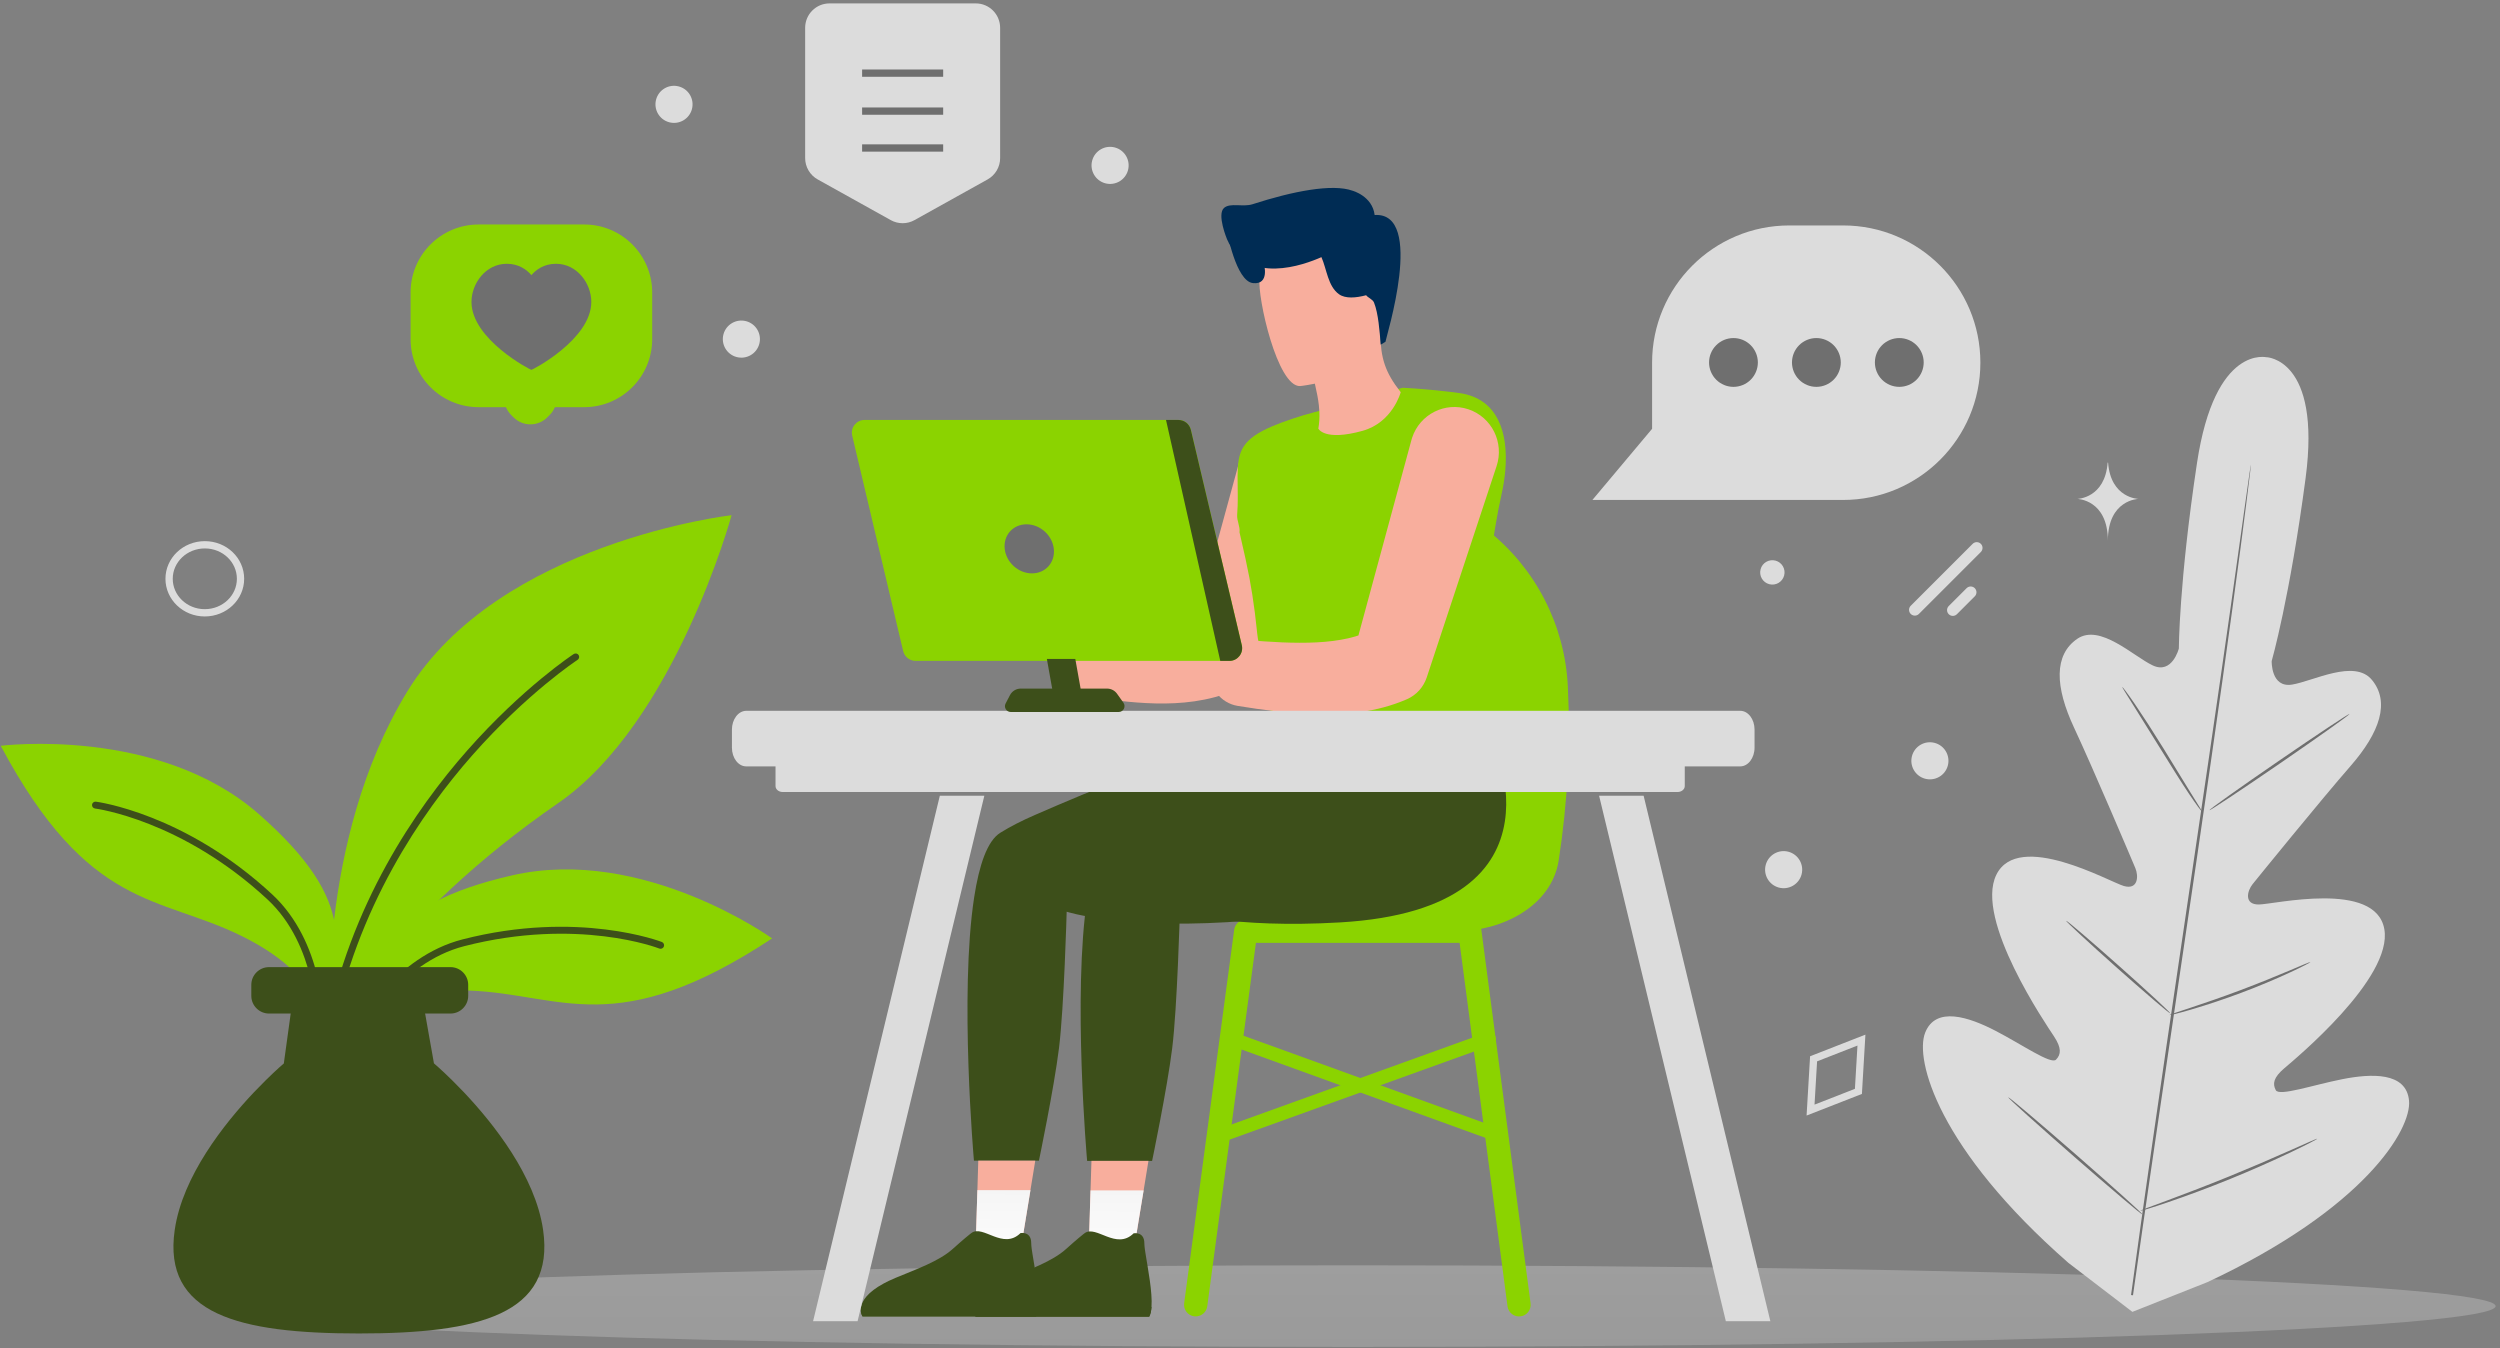 <svg width="343" height="185" viewBox="0 0 343 185" fill="none" xmlns="http://www.w3.org/2000/svg">
<rect x="0" y="0" width="343" height="185" fill="#808080" stroke="none"/>
<path d="M185.6 184.8C272.198 184.8 342.4 182.293 342.4 179.2C342.4 176.107 272.198 173.6 185.6 173.6C99.002 173.6 28.8 176.107 28.8 179.2C28.8 182.293 99.002 184.8 185.6 184.8Z" fill="url(#paint0_linear_0_1)"/>
<path d="M45.229 141.829C45.229 141.829 53.894 125.812 76.581 110.187C92.598 99.154 100.374 70.682 100.374 70.682C100.374 70.682 68.433 74.364 55.888 94.859C43.342 115.353 45.229 141.829 45.229 141.829Z" fill="#8BD300"/>
<path d="M45.151 142.246C45.367 142.231 45.55 142.073 45.583 141.864C48.888 124.534 57.861 111.497 64.816 103.604C72.355 95.065 79.178 90.571 79.247 90.53C79.466 90.381 79.53 90.086 79.382 89.867C79.347 89.814 79.302 89.769 79.25 89.734C79.198 89.698 79.139 89.674 79.078 89.661C79.016 89.649 78.953 89.649 78.891 89.661C78.829 89.673 78.77 89.697 78.718 89.732C78.648 89.773 71.71 94.336 64.094 102.978C57.059 110.949 47.975 124.139 44.638 141.677C44.625 141.739 44.625 141.802 44.637 141.863C44.65 141.925 44.674 141.983 44.709 142.034C44.745 142.086 44.79 142.13 44.843 142.164C44.895 142.198 44.955 142.221 45.016 142.231C45.077 142.239 45.114 142.248 45.151 142.246Z" fill="#3D4F1A"/>
<path d="M49.408 141.18C49.408 141.18 51.793 135.404 64.432 135.907C77.07 136.399 84.529 142.877 105.931 128.748C105.931 128.748 88.218 116.004 70.314 120.089C52.396 124.163 51.495 131.224 49.408 141.18Z" fill="#8BD300"/>
<path d="M49.382 141.654C49.538 141.643 49.689 141.548 49.775 141.396C49.829 141.307 54.801 132.091 63.707 129.81C79.269 125.819 90.349 130.089 90.461 130.142C90.58 130.187 90.712 130.183 90.828 130.132C90.945 130.08 91.036 129.985 91.083 129.867C91.128 129.75 91.125 129.62 91.076 129.504C91.028 129.388 90.936 129.295 90.821 129.244C90.709 129.204 79.342 124.809 63.471 128.882C54.149 131.266 49.146 140.557 48.932 140.947C48.804 141.187 48.897 141.471 49.136 141.599C49.2 141.643 49.297 141.66 49.382 141.654Z" fill="#3D4F1A"/>
<path d="M43.832 140.222C43.832 140.222 44.491 134.012 33.147 128.417C21.804 122.821 12.162 124.95 0.101 102.323C0.101 102.323 21.745 99.581 35.54 111.721C49.334 123.837 46.744 130.474 43.832 140.222Z" fill="#8BD300"/>
<path d="M43.928 140.723C44.169 140.706 44.372 140.498 44.367 140.256C44.371 139.808 44.394 129.262 37.353 122.718C25.348 111.564 13.263 110.005 13.153 109.988C13.029 109.974 12.904 110.01 12.805 110.087C12.706 110.164 12.642 110.277 12.626 110.401C12.612 110.526 12.647 110.651 12.725 110.749C12.802 110.848 12.915 110.912 13.039 110.929C13.161 110.944 24.941 112.477 36.713 123.417C43.455 129.68 43.426 140.142 43.422 140.251C43.421 140.314 43.432 140.377 43.455 140.436C43.478 140.494 43.512 140.548 43.556 140.593C43.6 140.638 43.652 140.675 43.71 140.7C43.768 140.724 43.83 140.738 43.893 140.738C43.892 140.726 43.904 140.725 43.928 140.723Z" fill="#3D4F1A"/>
<path d="M49.238 182.952C65.71 182.952 76.192 180.332 74.511 168.727C73.444 161.359 67.701 154.15 63.647 149.858C63.125 149.307 62.594 148.765 62.054 148.233C60.548 146.751 59.537 145.891 59.537 145.891L59.489 145.62L59.202 143.995L58.868 142.124L58.111 137.838L57.848 136.341L49.238 135.966L40.253 136.341L40.047 137.838L39.728 140.196L39.202 144.003L38.979 145.628L38.947 145.899C38.947 145.899 37.936 146.751 36.431 148.241C35.892 148.775 35.361 149.317 34.837 149.866C30.783 154.15 25.041 161.367 23.973 168.735C22.284 180.332 32.767 182.952 49.238 182.952Z" fill="#3D4F1A"/>
<path d="M36.906 139.058H61.811C63.145 139.058 64.237 137.966 64.237 136.632V135.115C64.237 133.781 63.145 132.689 61.811 132.689H36.906C35.572 132.689 34.48 133.781 34.48 135.115V136.632C34.48 137.966 35.572 139.058 36.906 139.058Z" fill="#3D4F1A"/>
<path d="M33 79.411C33 81.99 30.805 84.078 28.094 84.078C25.384 84.078 23.2 81.98 23.2 79.411C23.2 76.832 25.395 74.745 28.105 74.745C30.816 74.745 33 76.832 33 79.411Z" stroke="#DCDCDC" strokeWidth="5.225" stroke-miterlimit="10"/>
<path d="M90.016 13.658C89.653 15.016 90.458 16.411 91.816 16.775C93.173 17.139 94.569 16.333 94.932 14.976C95.296 13.618 94.491 12.223 93.133 11.859C91.775 11.495 90.38 12.301 90.016 13.658Z" fill="#DCDCDC"/>
<path d="M99.259 45.867C98.895 47.225 99.701 48.62 101.058 48.984C102.416 49.348 103.811 48.542 104.175 47.185C104.539 45.827 103.733 44.432 102.376 44.068C101.018 43.704 99.623 44.51 99.259 45.867Z" fill="#DCDCDC"/>
<path d="M149.846 22.033C149.482 23.39 150.288 24.786 151.646 25.149C153.003 25.513 154.399 24.708 154.762 23.35C155.126 21.993 154.32 20.597 152.963 20.233C151.605 19.87 150.21 20.675 149.846 22.033Z" fill="#DCDCDC"/>
<path d="M241.553 78.101C241.314 78.993 241.843 79.909 242.735 80.148C243.627 80.388 244.544 79.858 244.783 78.966C245.022 78.074 244.493 77.157 243.601 76.918C242.709 76.679 241.792 77.209 241.553 78.101Z" fill="#DCDCDC"/>
<path d="M242.259 118.658C241.895 120.016 242.701 121.411 244.058 121.775C245.416 122.139 246.811 121.333 247.175 119.976C247.539 118.618 246.733 117.223 245.375 116.859C244.018 116.495 242.623 117.301 242.259 118.658Z" fill="#DCDCDC"/>
<path d="M262.325 103.725C261.962 105.082 262.767 106.478 264.125 106.841C265.482 107.205 266.878 106.4 267.242 105.042C267.605 103.684 266.8 102.289 265.442 101.925C264.085 101.562 262.689 102.367 262.325 103.725Z" fill="#DCDCDC"/>
<path d="M226.667 49.762V58.833L218.478 68.593H252.876C263.274 68.593 271.708 60.159 271.708 49.762C271.708 39.364 263.274 30.931 252.876 30.931H245.498C235.095 30.931 226.667 39.364 226.667 49.762Z" fill="#DCDCDC"/>
<path d="M241.179 49.73C241.178 50.617 240.825 51.469 240.198 52.097C239.57 52.724 238.719 53.077 237.831 53.078C236.943 53.077 236.092 52.724 235.464 52.096C234.836 51.469 234.483 50.617 234.483 49.73C234.483 48.842 234.836 47.991 235.464 47.363C236.092 46.735 236.943 46.382 237.831 46.382C238.719 46.382 239.57 46.735 240.198 47.363C240.825 47.991 241.178 48.842 241.179 49.73ZM252.555 49.729C252.554 50.617 252.202 51.468 251.574 52.096C250.946 52.724 250.095 53.077 249.207 53.077C248.319 53.077 247.468 52.724 246.84 52.096C246.212 51.468 245.86 50.617 245.859 49.729C245.86 48.841 246.212 47.99 246.84 47.362C247.468 46.735 248.319 46.382 249.207 46.381C250.095 46.382 250.946 46.735 251.574 47.362C252.201 47.99 252.554 48.842 252.555 49.729ZM263.931 49.729C263.931 50.617 263.578 51.468 262.95 52.096C262.322 52.724 261.471 53.077 260.583 53.077C259.695 53.077 258.844 52.724 258.216 52.096C257.588 51.468 257.236 50.617 257.235 49.729C257.236 48.842 257.589 47.99 258.216 47.362C258.844 46.735 259.695 46.382 260.583 46.381C261.471 46.382 262.322 46.735 262.95 47.362C263.578 47.99 263.931 48.841 263.931 49.729Z" fill="#6F6F6F"/>
<path d="M254.975 149.738L248.408 152.305L248.824 145.267L255.389 142.702L254.975 149.738Z" stroke="#DCDCDC" strokeWidth="4.267" strokeLinecap="round" strokeLinejoin="round"/>
<path fill-rule="evenodd" clip-rule="evenodd" d="M110.467 21.689V3.817C110.467 1.966 111.963 0.467 113.81 0.467H133.874C135.721 0.467 137.218 1.966 137.218 3.817V21.689C137.218 22.287 137.059 22.873 136.756 23.388C136.454 23.903 136.019 24.328 135.497 24.618L125.466 30.202C124.969 30.479 124.41 30.624 123.842 30.624C123.273 30.624 122.714 30.479 122.217 30.202L112.186 24.618C111.664 24.327 111.23 23.902 110.928 23.387C110.626 22.872 110.467 22.286 110.467 21.689Z" fill="#DCDCDC"/>
<path d="M118.282 15.245H129.403M118.282 10.035H129.403M118.282 20.305H129.403" stroke="#6F6F6F" strokeWidth="3.682" strokeLinecap="round" strokeLinejoin="round"/>
<path d="M270.65 74.614L262.153 83.111C261.843 83.421 261.843 83.922 262.153 84.232C262.462 84.541 262.964 84.541 263.273 84.232L271.771 75.735C272.08 75.425 272.08 74.924 271.771 74.614C271.461 74.305 270.959 74.305 270.65 74.614Z" fill="#DCDCDC"/>
<path d="M269.818 80.698L267.368 83.148C267.058 83.458 267.058 83.959 267.368 84.269C267.677 84.578 268.179 84.578 268.488 84.269L270.939 81.818C271.248 81.509 271.248 81.007 270.939 80.698C270.629 80.388 270.128 80.388 269.818 80.698Z" fill="#DCDCDC"/>
<path d="M311.064 49.035C311.064 49.035 303.896 47.112 301.425 63.544C298.954 79.976 298.937 88.977 298.937 88.977C298.937 88.977 298.029 92.55 295.365 91.299C292.7 90.048 288.114 85.518 285.003 87.644C281.779 89.852 281.934 94.219 284.562 99.838C287.19 105.458 292.493 117.97 292.969 119.107C293.439 120.218 293.342 122.123 291.39 121.56C289.438 120.996 276.92 113.876 273.899 120.016C270.872 126.157 280.766 140.605 281.816 142.203C282.866 143.801 282.777 144.668 282.089 145.381C281.401 146.094 277.416 143.303 273.775 141.421C270.134 139.538 265.578 138.001 264.13 141.69C262.682 145.379 265.904 157.62 283.797 173.276L292.562 179.988L302.872 175.904C324.4 165.819 330.89 154.948 330.519 151.004C330.148 147.059 325.347 147.274 321.324 148.072C317.301 148.872 312.7 150.448 312.237 149.571C311.773 148.695 311.922 147.841 313.375 146.594C314.827 145.348 328.335 134.211 327.128 127.468C325.923 120.731 311.922 124.104 309.891 124.098C307.862 124.099 308.301 122.245 309.057 121.306C309.829 120.349 318.398 109.793 322.476 105.12C326.557 100.454 327.915 96.296 325.428 93.282C323.033 90.373 317.367 93.463 314.461 93.927C311.556 94.391 311.675 90.701 311.675 90.701C311.675 90.701 314.157 82.047 316.332 65.574C318.505 49.1 310.904 49 310.904 49" fill="#DCDCDC"/>
<path d="M292.379 177.679C294.019 165.586 296.429 148.899 299.16 130.475C301.885 112.06 304.334 95.384 306.047 83.299C306.896 77.269 307.581 72.384 308.058 68.991C308.295 67.313 308.48 66.006 308.609 65.1C308.672 64.668 308.725 64.332 308.759 64.088C308.799 63.863 308.824 63.742 308.824 63.742C308.824 63.742 308.819 63.857 308.796 64.092C308.768 64.335 308.73 64.674 308.682 65.109C308.569 66.018 308.405 67.326 308.199 69.011C307.777 72.397 307.131 77.292 306.307 83.337C304.667 95.43 302.256 112.111 299.532 130.532C296.808 148.955 294.353 165.632 292.646 177.715" fill="#6F6F6F"/>
<path d="M291.167 94.246C291.191 94.232 291.364 94.45 291.676 94.867C291.986 95.277 292.413 95.884 292.93 96.639C293.965 98.155 295.341 100.28 296.816 102.664C298.252 105.009 299.557 107.132 300.561 108.771C301.011 109.493 301.39 110.106 301.705 110.615C301.978 111.049 302.117 111.298 302.092 111.311C302.067 111.325 301.887 111.109 301.578 110.699C301.274 110.287 300.847 109.68 300.335 108.917C299.312 107.39 297.965 105.243 296.498 102.864L292.713 96.79C292.262 96.068 291.877 95.456 291.562 94.948C291.287 94.507 291.148 94.258 291.167 94.246ZM303.112 111.174C303.054 111.089 307.314 108.054 312.631 104.407C317.948 100.753 322.311 97.862 322.369 97.946C322.427 98.031 318.165 101.059 312.849 104.713C307.527 108.368 303.17 111.258 303.112 111.174ZM297.652 139.275C297.644 139.248 297.917 139.147 298.407 138.972C298.978 138.784 299.681 138.552 300.506 138.274C302.278 137.685 304.728 136.857 307.395 135.85C310.063 134.849 312.449 133.859 314.177 133.132C314.98 132.796 315.66 132.506 316.218 132.271C316.7 132.07 316.975 131.975 316.987 131.993C317.001 132.018 316.745 132.158 316.282 132.404C315.623 132.741 314.957 133.065 314.284 133.375C312.07 134.401 309.817 135.343 307.531 136.199C305.245 137.057 302.929 137.833 300.587 138.524C299.686 138.787 298.953 138.983 298.451 139.111C297.943 139.24 297.659 139.301 297.652 139.275ZM283.481 126.337C283.497 126.318 283.711 126.476 284.093 126.78C284.468 127.087 285.003 127.537 285.66 128.097C287.369 129.563 289.065 131.046 290.746 132.543C292.431 134.038 294.103 135.548 295.761 137.073C296.265 137.535 296.763 138.005 297.253 138.481C297.601 138.817 297.783 139.018 297.766 139.036C297.75 139.055 297.537 138.898 297.154 138.593C296.779 138.286 296.244 137.837 295.587 137.277C293.879 135.81 292.183 134.328 290.502 132.83C288.532 131.079 286.759 129.474 285.493 128.299C284.989 127.837 284.492 127.367 284.001 126.891C283.647 126.557 283.458 126.358 283.481 126.337ZM275.509 150.531C275.525 150.512 275.802 150.717 276.285 151.109C276.819 151.552 277.498 152.113 278.301 152.791C279.992 154.224 282.313 156.218 284.86 158.443C287.407 160.669 289.701 162.698 291.349 164.179C292.124 164.886 292.777 165.482 293.289 165.953C293.738 166.376 293.983 166.624 293.967 166.643C293.95 166.662 293.674 166.457 293.19 166.065C292.657 165.622 291.978 165.061 291.175 164.383C288.974 162.515 286.788 160.631 284.615 158.731C282.44 156.833 280.277 154.921 278.127 152.995C277.351 152.288 276.699 151.691 276.187 151.221C275.731 150.8 275.492 150.55 275.509 150.531ZM293.63 166.132C293.623 166.106 293.964 165.964 294.579 165.728C295.268 165.472 296.152 165.143 297.211 164.752C299.433 163.92 302.504 162.769 305.853 161.4C308.715 160.233 311.558 159.018 314.38 157.758C315.237 157.381 316.093 157.002 316.947 156.619C317.556 156.356 317.896 156.215 317.91 156.24C317.924 156.265 317.601 156.444 317.012 156.752C316.422 157.06 315.559 157.492 314.488 158C311.694 159.332 308.862 160.582 305.995 161.748C303.129 162.916 300.229 164 297.299 164.999C296.412 165.302 295.52 165.591 294.623 165.866C293.996 166.056 293.642 166.151 293.63 166.132Z" fill="#6F6F6F"/>
<path d="M289.169 63.467H289.23C289.591 68.375 293.4 68.45 293.4 68.45C293.4 68.45 289.2 68.529 289.2 74.2C289.2 68.529 285 68.45 285 68.45C285 68.45 288.807 68.375 289.169 63.467Z" fill="#DCDCDC"/>
<path d="M170.059 63.227L163 89.033L165.519 86.135C164.587 86.631 163.507 87.011 162.311 87.281C161.116 87.551 159.815 87.705 158.454 87.777C157.093 87.848 155.677 87.837 154.222 87.777C152.773 87.716 151.291 87.606 149.786 87.479H149.78C148.715 87.389 147.656 87.725 146.838 88.414C146.02 89.103 145.508 90.089 145.416 91.154C145.235 93.271 146.739 95.144 148.8 95.481C150.354 95.728 151.93 95.96 153.55 96.147C155.17 96.335 156.829 96.472 158.548 96.511C160.267 96.55 162.047 96.483 163.888 96.219C165.723 95.954 167.629 95.475 169.492 94.67C170.059 94.426 170.567 94.066 170.985 93.612C171.403 93.158 171.72 92.621 171.916 92.037L172.005 91.766L180.474 66.385C181.427 63.531 179.885 60.45 177.03 59.497C174.176 58.543 171.095 60.087 170.142 62.941C170.115 63.035 170.081 63.139 170.059 63.227Z" fill="#F8AE9D"/>
<path d="M206.657 94.645C206.657 94.645 206.93 98.467 204.193 99.477L175.716 100.574C175.716 100.574 173.803 98.717 174.18 94.265C174.18 94.255 186.281 81.909 206.657 94.645Z" fill="#8BD300"/>
<path d="M185.748 98.677C185.842 99.404 186.161 99.96 186.464 99.916C186.762 99.878 186.933 99.255 186.839 98.533C186.745 97.806 186.426 97.249 186.123 97.293C185.819 97.332 185.654 97.955 185.748 98.677Z" fill="#B55E63"/>
<path d="M173.641 89.61V89.649C173.652 89.755 173.658 89.867 173.664 89.985C173.692 90.433 173.714 90.97 173.731 91.581C173.748 92.073 173.753 92.611 173.759 93.188C173.759 93.619 173.764 94.067 173.764 94.532C181.862 91.032 198.421 93.518 205.087 94.734C205.02 94.397 204.958 94.067 204.897 93.742C204.852 93.501 204.813 93.266 204.768 93.031C204.326 90.472 204.091 88.171 204.013 86.116L203.996 85.567C203.929 82.515 204.259 78.175 204.93 73.707C204.975 73.398 205.025 73.091 205.07 72.788L205.171 72.183C205.414 70.699 205.7 69.222 206.026 67.754C206.138 67.261 206.233 66.763 206.312 66.27C206.401 65.721 206.468 65.172 206.518 64.629C206.641 63.252 206.63 61.908 206.451 60.659C206.132 58.436 205.266 56.521 203.661 55.289C202.755 54.595 201.608 54.113 200.188 53.923C199.724 53.861 199.265 53.799 198.823 53.749C197.431 53.581 196.15 53.463 195.11 53.379C194.769 53.351 194.45 53.329 194.165 53.307C193.438 53.256 192.901 53.223 192.638 53.211C192.575 53.209 192.512 53.205 192.448 53.2L180.016 56.644L178.831 56.969C178.327 57.126 177.852 57.277 177.41 57.423C176.314 57.787 175.38 58.134 174.575 58.475C173.58 58.901 172.786 59.315 172.159 59.752C169.419 61.65 169.81 63.84 169.821 68.152V68.448C169.821 68.773 169.816 69.098 169.805 69.422C169.794 69.831 169.772 70.234 169.738 70.638C169.682 71.45 170.164 72.242 170.063 73.037C171.367 78.633 171.693 80.5 172.159 84C172.564 87.034 172.484 88.759 173.334 89.386C173.524 89.532 173.641 89.61 173.641 89.61Z" fill="#8BD300"/>
<path d="M192.179 53.81C192.179 53.81 191.082 57.959 186.938 59.111C181.67 60.571 180.876 58.802 180.876 58.802C181.007 58.051 181.055 57.288 181.02 56.526C181.007 56.222 180.983 55.919 180.948 55.617C180.854 54.768 180.678 53.843 180.43 52.784C180.375 52.537 180.309 52.278 180.243 52.013L180.238 51.98C183.841 50.625 186.668 48.591 188.399 45.582L188.911 45.18L189.258 44.905L189.357 45.114L189.374 45.814C189.445 49.103 190.002 51.049 192.179 53.81Z" fill="#F8AE9D"/>
<path d="M167.343 156.79C167.448 156.79 167.552 156.774 167.657 156.735L204.633 143.405C204.859 143.316 205.042 143.142 205.142 142.921C205.242 142.699 205.252 142.447 205.169 142.218C205.087 141.99 204.919 141.802 204.7 141.695C204.481 141.589 204.23 141.571 203.999 141.647L167.023 154.977C166.816 155.052 166.642 155.197 166.532 155.388C166.422 155.578 166.382 155.801 166.42 156.018C166.458 156.235 166.572 156.431 166.741 156.572C166.909 156.713 167.123 156.791 167.343 156.79Z" fill="#8BD300"/>
<path d="M205.85 156.791C206.07 156.79 206.282 156.712 206.45 156.57C206.618 156.429 206.73 156.232 206.768 156.016C206.805 155.8 206.766 155.577 206.655 155.387C206.545 155.197 206.371 155.052 206.165 154.978L168.748 141.427C168.517 141.35 168.265 141.367 168.046 141.473C167.827 141.579 167.657 141.766 167.574 141.995C167.491 142.224 167.5 142.476 167.6 142.699C167.7 142.921 167.882 143.095 168.109 143.185L205.525 156.735C205.641 156.774 205.746 156.791 205.85 156.791Z" fill="#8BD300"/>
<path d="M164.053 180.612C164.439 180.611 164.812 180.471 165.103 180.216C165.393 179.962 165.582 179.611 165.635 179.229L172.313 129.365H200.257L206.831 179.229C206.858 179.437 206.926 179.637 207.031 179.819C207.135 180.001 207.275 180.16 207.441 180.287C207.608 180.415 207.798 180.508 208 180.562C208.203 180.616 208.414 180.629 208.622 180.601C208.83 180.574 209.03 180.506 209.212 180.402C209.394 180.297 209.553 180.157 209.68 179.991C209.808 179.824 209.901 179.634 209.955 179.432C210.009 179.229 210.022 179.018 209.994 178.81L203.238 127.557C203.188 127.173 202.999 126.821 202.709 126.566C202.418 126.31 202.044 126.169 201.657 126.168H170.914C170.527 126.168 170.154 126.308 169.863 126.562C169.572 126.817 169.383 127.168 169.332 127.552L162.466 178.805C162.41 179.225 162.523 179.65 162.781 179.987C163.038 180.323 163.418 180.545 163.838 180.601C163.91 180.612 163.981 180.612 164.053 180.612Z" fill="#8BD300"/>
<path d="M179.818 127.766H199.783C206.109 127.766 212.882 124.306 213.851 118.051C215.076 110.153 215.496 102.152 215.108 94.169C214.7 85.766 210.688 77.952 204.081 72.744C204.081 72.744 200.092 90.124 205.106 114.117C203.2 123.237 179.818 127.766 179.818 127.766Z" fill="#8BD300"/>
<path d="M133.624 159.248H142.54C142.54 159.248 144.607 149.351 145.295 143.796C145.989 138.247 146.348 125.088 146.348 125.088C146.348 125.088 153.457 127.397 168.335 126.527C201.299 124.603 188.801 100.385 188.801 100.385C187.687 101.922 180.866 100.858 176.204 101.592C161.893 102.964 149.478 108.585 142.033 111.797C140.237 112.569 138.644 113.389 137.25 114.249C135.453 115.357 134.329 118.713 133.652 123.132C131.613 136.407 133.624 159.248 133.624 159.248Z" fill="#3D4F1A"/>
<path d="M133.872 170.672H140.165L141.377 163.288L142.038 159.248H134.219L134.098 163.288L133.872 170.672Z" fill="#F8AE9D"/>
<path d="M133.872 170.671H140.165L141.069 165.172L141.377 163.287H134.098L134.037 165.243L133.872 170.671Z" fill="url(#paint1_linear_0_1)"/>
<path d="M118.338 180.612H142.149C142.325 180.293 142.424 179.835 142.463 179.29C142.612 177.273 141.972 174.06 141.653 172.032C141.614 171.795 141.581 171.575 141.554 171.377C141.509 171.035 141.482 170.754 141.482 170.55C141.482 168.897 140.016 169.178 140.016 169.178C137.608 171.542 134.88 167.998 133.288 169.161C133.288 169.161 133.222 169.211 133.079 169.321C132.946 169.426 132.742 169.591 132.461 169.828C132.053 170.17 131.486 170.66 130.714 171.355C128.824 173.057 125.612 174.176 122.873 175.322C122.526 175.466 122.201 175.614 121.898 175.757C121.672 175.868 121.457 175.978 121.253 176.088C119.016 177.295 118.305 178.452 118.145 179.29C117.985 180.1 118.338 180.612 118.338 180.612Z" fill="#3D4F1A"/>
<path d="M118.338 180.613H142.149C142.325 180.293 142.424 179.836 142.463 179.29H118.145C117.985 180.1 118.338 180.613 118.338 180.613Z" fill="#3D4F1A"/>
<path d="M193.648 60.374L185.733 89.56L188.554 86.282C187.511 86.844 186.3 87.27 184.961 87.578C183.622 87.88 182.16 88.058 180.639 88.134C179.113 88.215 177.522 88.199 175.895 88.134C174.267 88.064 172.606 87.945 170.919 87.799H170.909C168.418 87.583 166.228 89.446 166.014 91.957C165.81 94.349 167.497 96.471 169.811 96.849C171.551 97.13 173.324 97.395 175.139 97.605C176.955 97.816 178.818 97.978 180.747 98.021C182.674 98.064 184.672 97.989 186.734 97.686C188.796 97.384 190.933 96.844 193.021 95.937C194.36 95.353 195.308 94.246 195.742 92.961L195.843 92.659L205.333 63.949C206.399 60.72 204.675 57.237 201.472 56.157C198.275 55.082 194.815 56.821 193.744 60.05C193.712 60.153 193.674 60.277 193.648 60.374Z" fill="#F8AE9D"/>
<path d="M149.153 159.276H158.069C158.069 159.276 160.135 149.379 160.824 143.824C161.518 138.275 161.877 125.116 161.877 125.116C161.877 125.116 168.985 127.425 183.863 126.554C216.827 124.631 204.329 100.412 204.329 100.412C203.216 101.949 194.863 104.071 190.201 104.804C175.89 106.176 165.007 108.606 157.562 111.824C155.765 112.596 154.173 113.417 152.779 114.276C150.982 115.384 149.858 118.74 149.18 123.159C147.136 136.434 149.153 159.276 149.153 159.276Z" fill="#3D4F1A"/>
<path d="M149.395 170.704H155.694L156.906 163.32L157.567 159.275H149.748L149.621 163.32L149.395 170.704Z" fill="#F8AE9D"/>
<path d="M149.395 170.704H155.694L156.591 165.205L156.906 163.32H149.621L149.56 165.277L149.395 170.704Z" fill="url(#paint2_linear_0_1)"/>
<path d="M133.861 180.645H157.672C157.848 180.325 157.947 179.868 157.986 179.322C158.135 177.306 157.495 174.093 157.176 172.065C157.137 171.828 157.104 171.608 157.077 171.409C157.032 171.068 157.005 170.786 157.005 170.582C157.005 168.93 155.539 169.21 155.539 169.21C153.131 171.575 150.403 168.031 148.811 169.194C148.811 169.194 148.745 169.244 148.602 169.354C148.469 169.459 148.265 169.624 147.984 169.861C147.576 170.203 147.009 170.693 146.237 171.387C144.347 173.09 141.134 174.208 138.396 175.355C138.049 175.498 137.724 175.647 137.421 175.79C137.195 175.9 136.98 176.011 136.776 176.121C134.539 177.328 133.828 178.485 133.668 179.322C133.514 180.127 133.861 180.645 133.861 180.645Z" fill="#3D4F1A"/>
<path d="M133.861 180.645H157.672C157.848 180.325 157.947 179.868 157.986 179.322H133.668C133.514 180.127 133.861 180.645 133.861 180.645Z" fill="#3D4F1A"/>
<path d="M100.42 100.1V102.573C100.42 103.998 101.295 105.149 102.383 105.149H238.762C239.844 105.149 240.724 103.998 240.724 102.573V100.1C240.724 98.681 239.849 97.523 238.762 97.523H102.383C101.301 97.53 100.42 98.681 100.42 100.1Z" fill="#DCDCDC"/>
<path d="M107.394 108.665H230.152C230.703 108.665 231.149 108.302 231.149 107.85V103.557H106.402V107.85C106.402 108.302 106.848 108.665 107.394 108.665ZM236.786 181.268L219.395 109.174H225.506L242.892 181.268H236.786ZM117.66 181.268L135.051 109.174H128.945L111.555 181.268H117.66Z" fill="#DCDCDC"/>
<path d="M116.922 59.761L123.314 86.796L123.485 87.507L123.915 89.325C124.005 89.708 124.221 90.049 124.529 90.293C124.837 90.537 125.219 90.669 125.612 90.67H168.676C169.8 90.67 170.638 89.617 170.379 88.521L163.386 58.957C163.296 58.574 163.08 58.233 162.771 57.989C162.463 57.745 162.082 57.612 161.689 57.612H118.624C117.495 57.617 116.663 58.67 116.922 59.761Z" fill="#8BD300"/>
<path d="M137.845 75.301C138.049 77.164 139.724 78.668 141.587 78.668C143.449 78.668 144.788 77.158 144.584 75.301C144.38 73.439 142.705 71.935 140.843 71.935C138.98 71.935 137.641 73.439 137.845 75.301Z" fill="#6F6F6F"/>
<path d="M159.976 57.618L167.421 90.675H168.677C169.801 90.675 170.633 89.623 170.374 88.526L163.381 58.962C163.291 58.58 163.074 58.239 162.766 57.995C162.458 57.751 162.077 57.618 161.684 57.618H159.976ZM147.532 90.407L148.713 97.016H144.811L143.63 90.407H147.532Z" fill="#3D4F1A"/>
<path d="M154.138 96.419L153.256 95.179C153.1 94.961 152.894 94.783 152.656 94.66C152.417 94.538 152.153 94.474 151.884 94.474H140.053C139.746 94.473 139.445 94.557 139.182 94.716C138.92 94.876 138.707 95.104 138.566 95.377L137.97 96.518C137.689 97.052 138.081 97.686 138.681 97.686H153.483C154.133 97.686 154.513 96.948 154.138 96.419Z" fill="#3D4F1A"/>
<path d="M178.369 52.97C178.369 52.97 190.294 51.809 189.456 44.393C188.618 36.977 189.592 31.832 181.943 32.261C174.294 32.69 173.135 35.686 172.814 38.228C172.492 40.772 175.246 53.081 178.369 52.97Z" fill="#F8AE9D"/>
<path d="M168.333 31.707C168.333 31.707 169.563 38.59 171.906 38.841C174.249 39.092 173.409 36.198 173.409 36.198L172.777 32.934L168.333 31.707Z" fill="#002C54"/>
<path d="M188.601 29.499C188.288 26.893 185.548 26.16 185.548 26.16C182.8 25.179 177.376 26.23 171.848 28.02C170.546 28.439 168.813 27.787 167.951 28.516C166.908 29.396 168.352 32.833 168.352 32.833C171.153 39.224 178.963 36.322 181.299 35.279C182.034 36.922 182.183 39.288 183.722 40.377C184.603 40.995 186.014 40.882 187.435 40.505C187.641 40.823 188.337 41.06 188.514 41.509C189.115 43.009 189.276 45.428 189.437 47.287L190.088 46.889C190.127 46.373 195.585 29.063 188.601 29.499Z" fill="#002C54"/>
<path d="M80.149 30.8H65.667C60.512 30.8 56.333 34.978 56.333 40.133V46.53C56.333 51.685 60.512 55.864 65.667 55.864H80.149C85.303 55.864 89.482 51.685 89.482 46.53V40.133C89.482 34.978 85.303 30.8 80.149 30.8Z" fill="#8BD300"/>
<path d="M75.418 52.31L75.083 51.975C73.807 50.699 71.739 50.699 70.463 51.975L70.128 52.31C68.852 53.586 68.852 55.654 70.128 56.93L70.463 57.265C71.739 58.54 73.807 58.54 75.083 57.265L75.418 56.93C76.694 55.654 76.694 53.586 75.418 52.31Z" fill="#8BD300"/>
<path fill-rule="evenodd" clip-rule="evenodd" d="M76.283 36.19C79.183 36.19 81.127 38.9 81.127 41.425C81.127 46.548 73.055 50.743 72.907 50.743C72.76 50.743 64.688 46.548 64.688 41.425C64.688 38.9 66.632 36.19 69.532 36.19C71.19 36.19 72.278 37.013 72.907 37.746C73.537 37.013 74.626 36.19 76.283 36.19Z" fill="#6F6F6F"/>
<defs>
<linearGradient id="paint0_linear_0_1" x1="192.286" y1="191.08" x2="192.274" y2="161.412" gradientUnits="userSpaceOnUse">
<stop stop-color="#989898"/>
<stop offset="1" stop-color="#A2A2A2"/>
</linearGradient>
<linearGradient id="paint1_linear_0_1" x1="137.465" y1="174.811" x2="137.689" y2="155.254" gradientUnits="userSpaceOnUse">
<stop stop-color="white"/>
<stop offset="1" stop-color="#EEEEEE"/>
</linearGradient>
<linearGradient id="paint2_linear_0_1" x1="152.99" y1="174.844" x2="153.214" y2="155.288" gradientUnits="userSpaceOnUse">
<stop stop-color="white"/>
<stop offset="1" stop-color="#EEEEEE"/>
</linearGradient>
</defs>
</svg>
